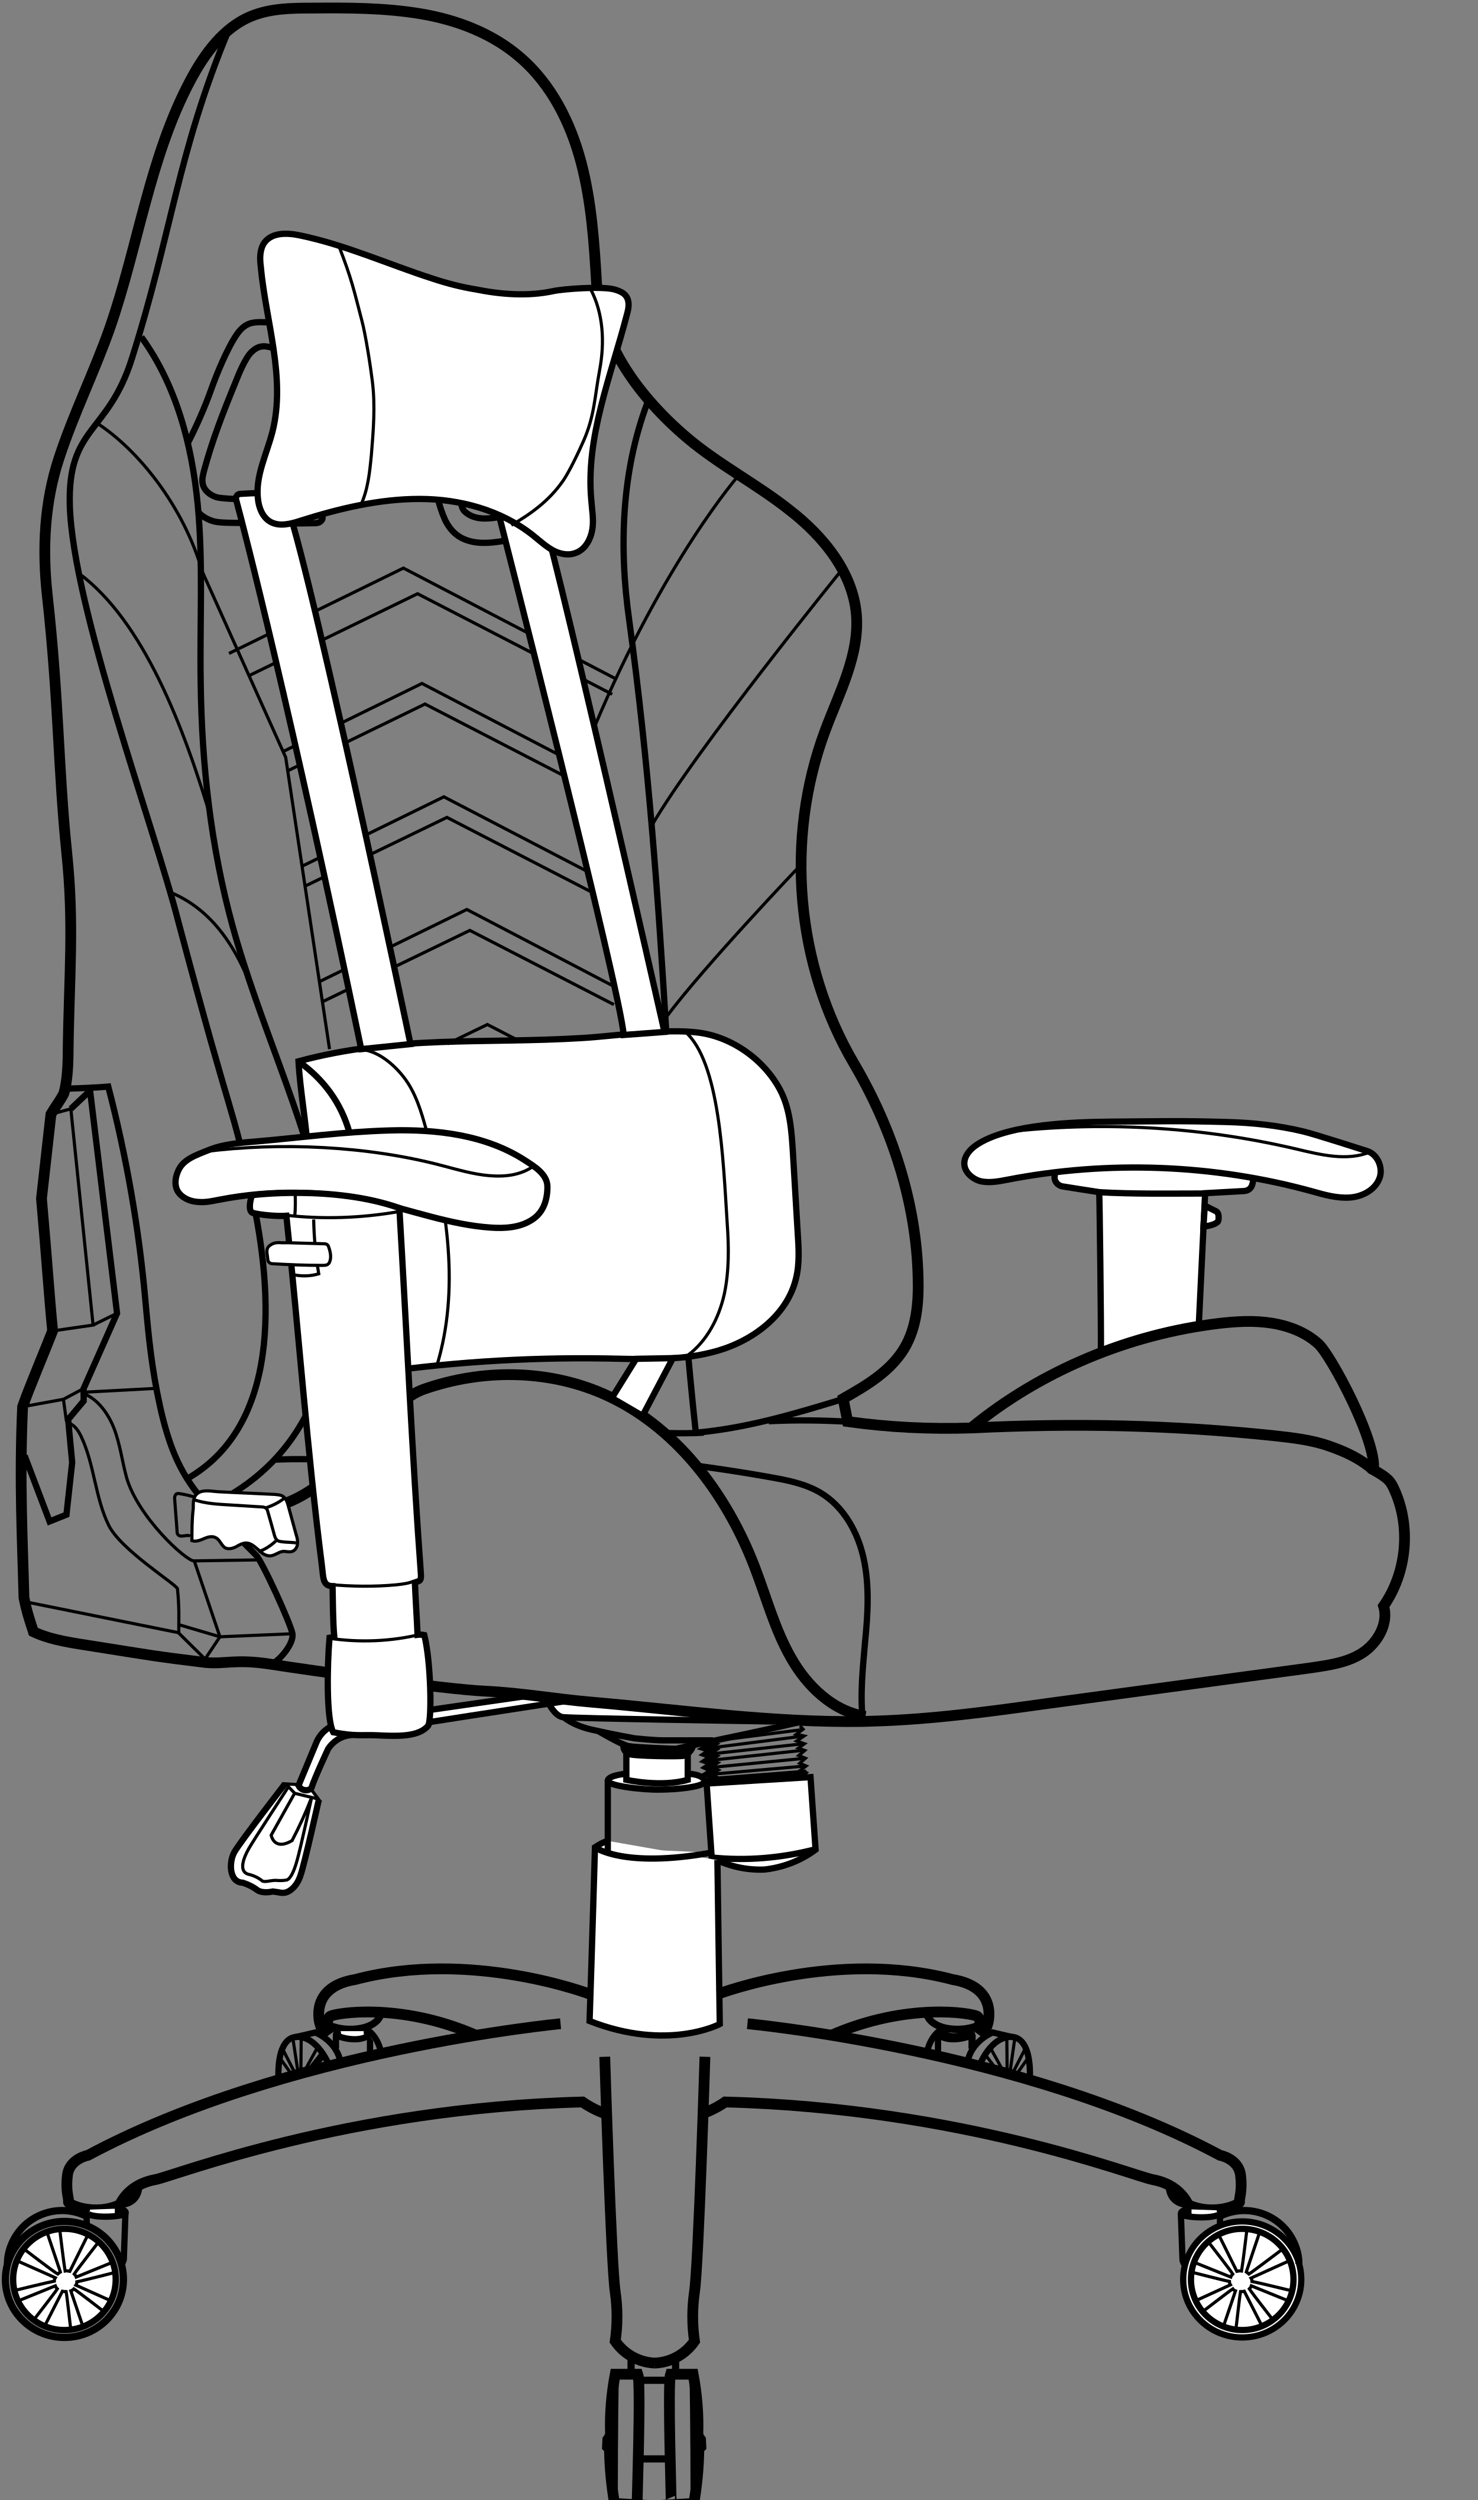 <?xml version="1.0" encoding="UTF-8"?>
<!-- Generator: Adobe Illustrator 23.0.1, SVG Export Plug-In . SVG Version: 6.00 Build 0)  -->
<svg version="1.1" id="Camada_1" xmlns="http://www.w3.org/2000/svg" xmlns:xlink="http://www.w3.org/1999/xlink" x="0px" y="0px" viewBox="0 0 438.2 741.1" style="enable-background:new 0 0 438.2 741.1;" xml:space="preserve">
<rect x="0" y="0" width="438.2" height="741.1" fill="#808080" stroke="none"/>
<style type="text/css">
	.st0{fill:#FFFFFF;stroke:#000000;stroke-width:1.858;stroke-miterlimit:10;}
	.st1{fill:none;stroke:#000000;stroke-width:0.929;stroke-miterlimit:10;}
	.st2{fill:none;stroke:#000000;stroke-width:1.858;stroke-miterlimit:10;}
	.st3{fill:none;stroke:#000000;stroke-width:2.13;stroke-miterlimit:10;}
	.st4{fill:none;stroke:#000000;stroke-width:3.195;stroke-miterlimit:10;}
	.st5{fill:#FFFFFF;stroke:#000000;stroke-width:0.929;stroke-miterlimit:10;}
</style>
<g>
	<path class="st0" d="M312.9,347l-0.2,1.5c-0.3,1.6,0.9,3,2.4,3.2c0,0,9.4,1.5,10.8,1.7c0.1,1.3,0.6,39.3,0.5,47.7   c10.6-3.6,20.5-7.9,29-7.9l1.9-39.5c3.6-0.2,7.2-0.4,10.9-0.6c0.7,0,1.4-0.1,1.9-0.4c1.4-0.8,1.5-2.7,1.4-4.3   c-19.9-4-40.4-4.5-60.5-1.4"/>
	<path class="st0" d="M408.9,349.5c-1.4,3.4-5.2,5.3-8.9,5.5c-3.7,0.2-7.3-0.8-10.8-1.8c-29.3-8.1-60.6-9.3-90.5-3.5   c-2.6,0.5-5.2,1-7.8,0.5c-2.5-0.6-5-2.7-5-5.3c0-2.6,2.2-4.7,4.4-6c9.4-5.7,28-6.3,39-6.4c13.7-0.1,20.5-0.3,34.3,0.1   c7.7,0.2,15.3,1,22.8,2.8c3.7,0.9,17.9,5.5,18.9,5.8C408.6,342.2,410.2,346.5,408.9,349.5z"/>
	<path class="st1" d="M406.2,341.5c-6.9,2.8-14.7,0.8-21.9-0.9c-27.3-6.4-55.7-8.2-83.6-5.3"/>
	<path class="st2" d="M325.6,353.4c10.8,0.6,20.9,0.4,31.7,0.4"/>
	<path class="st0" d="M356.8,363.6c1-0.1,2.6-0.4,3.5-0.9c0.3-0.2,0.6-0.3,0.8-0.6c0.2-0.4,0.2-0.8,0.2-1.3s-0.1-1-0.3-1.3   c-0.2-0.3-0.5-0.5-0.8-0.6c-0.8-0.4-3-1.5-3-1.5L356.8,363.6z"/>
</g>
<title>Mizano Diagonal</title>
<g>
	<g>
		<g id="Camada_1-2_1_">
			<polyline class="st1" points="237.2,511.6 238.1,512.6 236.1,514.1 238.4,514.6 236.2,516.1 238.5,516.9 236.7,518.2      238.6,518.9 236.8,520.4 238.8,521.2 237.1,522.7 239,523.5 237.4,524.7 239.1,525.5 238.1,526.7    "/>
			<polyline class="st3" points="209.1,516.4 211.1,517.1 209.2,518.2 211.2,518.8 209.4,520 211.4,520.7 209.5,522 211.5,522.7      209.7,523.9 211.7,524.8 209.9,525.9 211.9,527.1 210.3,527.9 211.4,528.7    "/>
			<line class="st1" x1="238" y1="512.7" x2="209.1" y2="516.4"/>
			<line class="st1" x1="238.4" y1="514.6" x2="209.4" y2="518.3"/>
			<line class="st1" x1="238.2" y1="516.9" x2="210" y2="520"/>
			<line class="st1" x1="238.5" y1="518.8" x2="209.9" y2="521.9"/>
			<line class="st1" x1="238.8" y1="521.2" x2="210.1" y2="524"/>
			<line class="st1" x1="238.8" y1="523.5" x2="210.3" y2="526"/>
			<line class="st2" x1="239.1" y1="525.5" x2="210.6" y2="527.7"/>
			<path class="st0" d="M209.5,528.7l30.8-1.9l1.5,21.5c-4.4,3.3-9.7,5.3-15.2,5.9c-5.4,0.2-10.8-1-15.6-3.6L209.5,528.7z"/>
			<path class="st0" d="M210.8,550.6c10.4,1.1,20.8,0.2,30.9-2.4"/>
			<path class="st0" d="M212.7,551.4c0,1.5,0.7,48.6,0.7,48.6s-15.4,8.2-38.6-0.9c0.7-20.8,1.6-51.5,1.6-51.5     c1.2-0.8,2.4-1.5,3.8-1.9"/>
			<path class="st0" d="M176.4,547.6c0,0,8.4,6.3,34.4,1.6"/>
			<path class="st0" d="M84.5,528.8c0,0-13.3,17.2-15,20.2s-1.6,9,2.5,9.1c1.5,0.5,3,1.2,4.3,2.2c0,0,1.3,1.1,4.6,0.4     c1.9,0.2,2.6,0.6,3.8,0.3c1.2-0.3,3.3-1.7,4.4-5.1c1.2-3.4,5.4-22.3,5.4-22.3"/>
			<path class="st1" d="M87.4,531.5l-7,12.5c0,0,0.8,4.8,6.2,1.6c2.2-4.2,4.1-8.4,5.8-12.8c0,0-3.4,15.6-4.3,18.6     c-1,3.7-2.1,5.6-3.1,5.9c-1.1,0.2-2.2,0.2-3.3,0.1c-1.5,0-3.1,0.6-3.9,0.2c-1.1-0.9-2.3-1.5-3.7-1.9c-3.7-0.6-1.8-5.1-0.4-7.6     S85.3,530,85.3,530"/>
			<path class="st4" d="M174.8,591.1c0,0-35.2-13.4-69.5-4.3c-14,2.3-10.4,13.3-10.4,13.3H97c0,0,0.1-1.9,0.9-2.4     c1.4-0.9,20.7-4.3,43.4,5.7"/>
			<path class="st3" d="M97,600.1c3.3,1.5,6.9,1.8,10.4,1.1c5.6-1.3,5.6-4.7,5.6-4.7"/>
			<path class="st4" d="M166.2,599.9c0,0-81.7,7.7-140.1,39c0,0-5.5,1-6.1,5.9c-0.6,5,0.5,6.9,0.3,7.9c-0.2,0.9,7.7,4.3,15.2,0.9     c1.5-3.1,4.6-6.4,10.6-7.5c6-1.2,56.7-21.2,126.6-23c2,1.4,4.2,2.5,6.5,3.4"/>
			<path class="st3" d="M35.7,653.4c0,0,5.3,0.3,5.5-5.7"/>
			<path class="st4" d="M212.9,591.1c0,0,35.2-13.4,69.5-4.3c14,2.3,10.4,13.3,10.4,13.3h-2.2c0,0,0-1.9-0.9-2.4     c-1.4-0.9-20.7-4.3-43.4,5.7"/>
			<path class="st3" d="M290.7,600.1c-3.3,1.5-6.9,1.8-10.4,1.1c-5.6-1.3-5.6-4.7-5.6-4.7"/>
			<path class="st4" d="M221.6,599.9c0,0,81.7,7.7,140.1,39c0,0,5.5,1,6.1,5.9c0.6,5-0.5,6.9-0.3,7.9c0.2,0.9-7.7,4.3-15.2,0.9     c-1.5-3.1-4.6-6.4-10.6-7.5c-6-1.2-56.7-21.2-126.7-23c-2,1.4-4.2,2.5-6.5,3.4"/>
			<path class="st3" d="M352.1,653.4c0,0-5.3,0.3-5.5-5.7"/>
			<path class="st4" d="M179.3,609.7c0,0,1.9,61.8,3.1,69.7c0.7,4.9,0.7,9.8,0,14.6c2.7,3.9,7,6.3,11.8,6.5"/>
			<path class="st4" d="M209,609.7c0,0-1.9,61.8-3.1,69.7c-0.7,4.9-0.7,9.8,0,14.6c-2.7,3.9-7,6.3-11.8,6.5"/>
			<path class="st2" d="M82.6,616.5c0,0-1-12.3,5.3-12.7c6.3-0.3,9.7,8.5,9.7,8.5"/>
			<path class="st2" d="M87.5,603.9l6-1.4c0,0,6.5,2.5,7.5,9.1"/>
			<path class="st2" d="M101.1,601.4v1.4c0,0,4.3,1.9,6.7,0v-1.6"/>
			<path class="st0" d="M101,602.1c0,0-1.4,0.3-1.4,1c0,0.6,7.1,2.9,10.1-0.1c-0.4-1-1.9-0.9-1.9-0.9"/>
			<line class="st2" x1="99.6" y1="603.1" x2="99.6" y2="607.3"/>
			<line class="st2" x1="109.7" y1="603" x2="109.7" y2="609.3"/>
			<path class="st4" d="M95,603.1c0,0,1.7-1.2,3.5-2.5"/>
			<path class="st0" d="M108.2,601.3c0,0,3.5,1.4,4.8,7.1"/>
			<polyline class="st1" points="83.9,607.6 87.7,615 86.7,615.3 82.9,609.9    "/>
			<line class="st1" x1="86.8" y1="604" x2="88.4" y2="614.6"/>
			<line class="st1" x1="89.3" y1="604" x2="89.2" y2="614.6"/>
			<path class="st1" d="M94.1,607c0,0-3.8,6.8-3.9,7.2"/>
			<line class="st3" x1="91.9" y1="613.9" x2="95.6" y2="609.2"/>
			<path class="st2" d="M305.3,616.5c0,0,1-12.3-5.3-12.7c-6.3-0.3-9.6,8.5-9.6,8.5"/>
			<path class="st2" d="M300.3,603.9l-6-1.4c0,0-6.5,2.5-7.5,9.1"/>
			<path class="st2" d="M286.7,601.4v1.4c0,0-4.3,1.9-6.7,0v-1.6"/>
			<path class="st2" d="M286.8,602.1c0,0,1.4,0.3,1.4,1c0,0.6-7.1,2.9-10.1-0.1c0.4-1,1.9-0.9,1.9-0.9"/>
			<line class="st3" x1="288.2" y1="603.1" x2="288.2" y2="607.3"/>
			<line class="st2" x1="278.1" y1="603" x2="278.1" y2="609.3"/>
			<path class="st4" d="M292.8,603.1c0,0-1.7-1.2-3.5-2.5"/>
			<path class="st2" d="M279.6,601.3c0,0-3.5,1.4-4.8,7.1"/>
			<polyline class="st1" points="303.8,607.6 300,615 301.1,615.3 304.9,609.9    "/>
			<line class="st1" x1="300.9" y1="604" x2="299.4" y2="614.6"/>
			<line class="st1" x1="298.5" y1="604" x2="298.6" y2="614.6"/>
			<path class="st1" d="M293.6,607c0,0,3.8,6.8,3.9,7.2"/>
			<line class="st1" x1="295.8" y1="613.9" x2="292.2" y2="609.2"/>
			<path class="st0" d="M26.7,655c-0.5-0.1-2.6,1.3,1.5,1.9c3.2,0.5,8.7,0,9-0.8c0.4-0.8-1.3-1.3-1.9-1.4"/>
			<line class="st3" x1="35.1" y1="653.8" x2="35.1" y2="656.4"/>
			<line class="st2" x1="25.7" y1="655.8" x2="25.7" y2="659.6"/>
			<path class="st0" d="M37.2,655.8l-0.5,14c0,0-0.3,1.2-0.8,1.5"/>
			<ellipse class="st3" cx="19.1" cy="675.7" rx="17.5" ry="17.2"/>
			<ellipse class="st0" cx="19.1" cy="675.7" rx="15.2" ry="15"/>
			<path class="st3" d="M25.7,657c-8-4-17.8-0.8-21.8,7.2c-1.1,2.2-1.7,4.5-1.7,6.9"/>
			<path class="st1" d="M13.9,661.6l4,11.9c-0.3,0.2-0.6,0.4-0.8,0.6C16,673.5,7,666.6,7,666.6"/>
			<path class="st1" d="M26.1,662.4l-5.4,10.9c-0.5-0.1-0.9-0.2-1.4-0.1c-0.4-2.3-1.6-12.4-1.6-12.4"/>
			<path class="st1" d="M33.4,670.6L22.6,675c-0.1-0.3-0.3-0.6-0.6-0.9c0.7-1.1,7.3-9.6,7.3-9.6"/>
			<path class="st1" d="M33,682.1l-10.5-4.7c0.2-0.3,0.3-0.7,0.3-1c1.2-0.2,11.4-2.8,11.4-2.8"/>
			<path class="st1" d="M24.6,689.7L21,679.1c0.3-0.1,0.6-0.3,0.9-0.6c1.1,0.7,9,6.8,9,6.8"/>
			<path class="st1" d="M13.2,689.6l5.3-10.4c0.4,0.1,0.7,0.1,1.1,0.1c0.4,2.3,1.2,10,1.4,11.3"/>
			<path class="st1" d="M5.3,682.1l11.1-4.5c0.1,0.3,0.3,0.6,0.6,0.9c-0.7,1.1-7,9.2-7,9.2"/>
			<path class="st1" d="M4.9,670.1l11.5,5.1c-0.2,0.3-0.3,0.7-0.3,1c-1.2,0.2-11.9,2.8-11.9,2.8"/>
			<ellipse class="st0" cx="368.3" cy="675.7" rx="17.5" ry="17.2"/>
			<ellipse class="st0" cx="368.3" cy="675.7" rx="15.2" ry="15"/>
			<path class="st3" d="M361.6,657c8-4,17.8-0.8,21.8,7.2c1.1,2.2,1.7,4.5,1.7,6.9"/>
			<path class="st1" d="M373.5,661.6l-4,11.9c0.3,0.2,0.6,0.4,0.8,0.6c1.1-0.7,10.1-7.5,10.1-7.5"/>
			<path class="st1" d="M361.3,662.4l5.4,10.9c0.5-0.1,0.9-0.2,1.4-0.1c0.4-2.3,1.6-12.4,1.6-12.4"/>
			<path class="st1" d="M354,670.6l10.9,4.4c0.1-0.3,0.3-0.6,0.6-0.9c-0.7-1.1-7.3-9.6-7.3-9.6"/>
			<path class="st1" d="M354.3,682.1l10.5-4.8c-0.2-0.3-0.3-0.7-0.3-1c-1.2-0.2-11.4-2.8-11.4-2.8"/>
			<path class="st1" d="M362.7,689.7l3.6-10.6c-0.3-0.1-0.6-0.3-0.8-0.6c-1.1,0.7-9,6.8-9,6.8"/>
			<path class="st1" d="M374.2,689.6l-5.3-10.4c-0.4,0.1-0.7,0.1-1.1,0.1c-0.4,2.3-1.2,10-1.4,11.3"/>
			<path class="st1" d="M382.1,682.1l-11.1-4.5c-0.1,0.3-0.3,0.6-0.6,0.9c0.7,1.1,7,9.2,7,9.2"/>
			<path class="st1" d="M382.4,670.1l-11.5,5.2c0.2,0.3,0.3,0.7,0.3,1c1.2,0.2,11.9,2.8,11.9,2.8"/>
			<path class="st0" d="M360.7,655.2c0.5-0.1,2.6,1.3-1.5,1.9c-3.2,0.5-8.6,0-9-0.8s1.3-1.3,1.9-1.4"/>
			<line class="st3" x1="352.2" y1="654" x2="352.2" y2="656.6"/>
			<line class="st2" x1="361.7" y1="656" x2="361.7" y2="659.8"/>
			<path class="st0" d="M350.1,656l0.5,14c0,0,0.3,1.2,0.8,1.5"/>
			<line class="st3" x1="187.1" y1="698.6" x2="187.1" y2="703.6"/>
			<path class="st4" d="M189.1,703.8h-6.7c-1.1,5.8-1.6,11.8-1.4,17.7c-0.1,0.6-0.4,1.2-0.8,1.7l-0.1,2.1c0,0,0.6,0.6,0.6,1     c0.1,5.3,0.6,10.6,1.5,15.8l6.7,0.4C188.8,742.6,190.1,706.5,189.1,703.8z"/>
			<path class="st3" d="M182.4,703.8c0,0-0.3,16-0.3,38.3"/>
			<path class="st4" d="M198.8,703.8h6.7c1.1,5.8,1.6,11.8,1.4,17.7c0.1,0.6,0.4,1.2,0.8,1.7l0.1,2.1c0,0-0.6,0.6-0.6,1     c-0.1,5.3-0.6,10.6-1.5,15.8l-6.7,0.4C199.1,742.6,197.9,706.5,198.8,703.8z"/>
			<path class="st3" d="M205.5,703.8c0,0,0.3,16,0.3,38.3"/>
			<line class="st3" x1="189.4" y1="705.6" x2="198.6" y2="705.6"/>
			<line class="st3" x1="189.4" y1="728.9" x2="198.6" y2="728.9"/>
			<line class="st3" x1="200.3" y1="699" x2="200.3" y2="703.8"/>
			<line class="st2" x1="180.2" y1="527.7" x2="180.2" y2="549.3"/>
			<path class="st0" d="M185.6,525.8c0,0-5.1,0.4-5.4,2c-0.3,1.6,10.5,2.8,15.3,2.7c4.8,0,14.2-0.8,13.4-2.7c-0.8-2-5.1-2-5.1-2"/>
			<path class="st0" d="M185.7,518v9.6c0,0,10.2,2.3,18.2,0v-8.7"/>
			<path class="st0" d="M162.6,504.8c0,0,1.8,3.7,4.1,4.2c2.3,0.4,62.7,1.3,62.7,1.3"/>
			<path class="st2" d="M167.1,509c0,0,2.6,2.4,8.2,3.7c6.6,1.5,12.8,2.6,12.8,2.6s5.8,0.6,8.4,0.6c2.5,0,14.9,0,14.9,0"/>
			<path class="st2" d="M177.3,513.1c0,0,6.9,4.1,9,4.5s13,0.8,14.1,0.8c3.4-0.8,35.4-7.3,38.7-8.5"/>
			<path class="st4" d="M185.5,517.4c-0.1,0.8,0.4,1.6,1.1,1.9c1.3,0.6,15.1,0.8,16.1,0.5c1-0.5,1.7-1.3,2.1-2.3"/>
			<polyline class="st5" points="88.1,529 84.7,528.8 87.4,531.6 94.4,533.3 92.3,530.5    "/>
			<path class="st0" d="M157.9,502.5c0,0-50.3,7.2-56.3,8.2c-3.4,0.4-6.3,2.5-7.7,5.6l-5.4,13c0.6,1.2,2,1.7,3.2,1.2     c0.2-0.1,0.4-0.2,0.6-0.4c1.1-3.4,5-11.7,5-11.7c1.2-1.8,3-3.2,5.2-3.8c8.8-1.8,67.6-10.7,67.6-10.7"/>
		</g>
	</g>
	<path class="st4" d="M259,510.2c-1.1,0-2.1,0.1-3.2,0.1c-26.8,0.4-53.5-3.4-80.1-5.7c-11.7-1-20.3-2.7-32.1-3.3   c-12.2-0.6-51.4-6.1-63.5-8c-10.5-1.6-13.3,0.1-19.3-0.5c-14.9-1.8-16-2.1-33.1-4.8c-4.7-0.8-12.2-1.6-17.8-4.3   c-1.6-4.9-2-6.2-2.8-10.1c-0.4-16.4-1.4-34.3-0.4-56.6c1.7-5,7.1-17.8,8.9-22.5c-1-10.1-1.6-19.9-3.3-39.2c0.7-6.1,1.6-14.4,2.8-25   c1.6-2.7,2.4-3.5,3.8-6.1c1.1-3.6,1.3-9,1.3-12.8c0.3-22.6,1.8-37.2-0.4-58.5c-2.6-25.4-2.3-44.9-5.8-76.6   c-1.5-13.7-0.8-27.5,3.5-40.5c4.3-13.1,10.4-25.4,15-38.4C41,73,44.3,46.7,56.4,23.9C60.6,16,66.2,8.2,74.5,4.8   c5.6-2.3,11.8-2.4,17.8-2.4c10.8-0.1,21.8-0.1,32.5,1.7S146,9.9,154.2,17c9.3,8,15,19.4,18.1,31.2s3.9,24.1,4.6,36.3   c1,17.7,13.1,33.6,26.6,45.1c9.5,8.1,20.9,13.9,30.7,21.7c9.9,7.7,18.6,18.3,19.7,30.8c1,12-5.1,23.3-9.3,34.6   c-11.9,32-8.7,69.2,8.6,98.6c11.3,19.2,18.5,41.2,19,63.5c0.2,7.2-0.4,14.7-4.1,20.9c-4.1,6.8-11.2,11-18.1,14.9   c0.4,2.3,0.9,4.5,1.3,6.8c12.1,1.7,24.4,2.3,36.6,1.9c20.7-17,46.8-27.8,73.5-31c5.2-0.6,10.4-0.9,15.5-0.1s10.2,2.7,14,6.2   c3.6,3.2,17.4,28.9,16.3,37.3c4.2,2.4,5,3.2,6.2,5.9c5,11,3.7,24.6-3.2,34.5c1.6,5.1-1.8,11-6.3,13.9s-9.9,3.6-15.2,4.4   c-25.9,3.5-51.7,7-77.6,10.5C293.9,507.3,276.5,509.7,259,510.2z"/>
	<path class="st4" d="M288,423.3c30.7-1.5,59.2-0.9,89.8,2.3c5.4,0.6,10.9,1.2,16.1,3s9.4,3.8,13.3,7.2"/>
	<path class="st4" d="M256.6,508.8c-9.6-1.5-17.3-8.9-22.1-17.4c-4.8-8.4-7.3-17.9-10.8-27c-8.4-21.8-23.6-42-45-51.3   c-16.6-7.2-35.9-7.3-53-1.3s-28.2,43.3-63.2,34.8"/>
	<path class="st2" d="M255.9,510.8c-1-8.1-0.1-16.2,0.6-24.3c0.8-8.1,1.3-16.3-0.4-24.3c-1.7-8-6-15.7-13-19.8   c-4.5-2.6-9.6-3.6-14.7-4.5c-7.2-1.3-14.5-2.4-21.8-3.4"/>
	<path class="st2" d="M191.9,119.5c-7.6,20.2-8.4,42.6-5.4,64c11.8,86.2,11.1,161,19.8,241.2c14.7-1.3,28.7-5.4,43.7-10"/>
	<path class="st2" d="M67.8,8.9C52.6,45.3,51,68.8,39.1,106.3c-7.1,22.5-19.1,20-18.4,43.6c0.9,30.1,24.9,94.9,32.2,123.4   c16.9,63.6,15.4,51.7,21.8,81.1s8.5,68.2-19.3,84"/>
	<path class="st2" d="M41.9,99.9c10.4,14.3,15,32,16.7,49.5s0.6,35.2,0.9,52.9c0.3,24.3,3,48.6,9.4,72C76.7,302.9,90,330,96.2,359   c6.1,29.1,4,69.8-34.5,87.6"/>
	<path class="st2" d="M197.7,424.8c3.6,0.1,7.3,0.1,10.9-0.1"/>
	<path class="st2" d="M227.9,421.3c8.1-0.4,16.2-0.3,24.4,0.2"/>
	<path class="st2" d="M20.2,322.7c3.4-0.1,8.8-0.3,11.9-0.6c5.4,20.8,9.1,42,11,63.4c1,11.2,1.9,20.2,4.3,31.2   c5,22.6,11.7,27.3,28.5,44.3c1.9,1.9,10.4,20.6,10.8,23.3c0.4,2.7-3,6.9-5.2,8.4"/>
	<polyline class="st2" points="7.3,431.5 14.7,451 19.7,449 21.4,433.5 20.2,420.8 24.8,415.3 24.8,411.6 34.7,389.3 26.7,323.3    21,328.7  "/>
	<polyline class="st1" points="16.5,394.4 27.6,392.8 21,328.7 15.1,330.3  "/>
	<line class="st1" x1="34.7" y1="389.3" x2="27.6" y2="392.8"/>
	<polyline class="st1" points="6.7,417 18.8,414.8 24.8,411.6  "/>
	<line class="st1" x1="18.8" y1="414.8" x2="19.7" y2="421.3"/>
	<line class="st1" x1="24.8" y1="412.7" x2="45.6" y2="411.6"/>
	<path class="st1" d="M20.5,421.9c1.7,0.6,2.8,2.3,3.6,4c3.9,8.3,4.1,18,8.1,26.2c3.5,7.2,19.4,17.1,20.4,18.8   c0.6,5.5,0.4,9.4,0.4,13.1l-45.6-9.2"/>
	<polyline class="st1" points="52.9,484 60.8,491.8 65.2,485.2 57.5,462.4  "/>
	<polyline class="st1" points="86.6,484.3 65.2,485.2 53,481.6  "/>
	<path class="st1" d="M24,412.8c4.7,1.5,8,6,9.8,10.6c1.8,4.7,2.4,9.7,3.7,14.5c3.3,11.7,17.6,24.8,20,24.8l19.2-0.3"/>
	<path class="st1" d="M109.9,341.8"/>
	<path class="st1" d="M59.4,197.4"/>
	<path class="st5" d="M56.9,456.7c1.2,0.4,2.4-0.1,3.6-0.6c1.1-0.5,2.5-0.9,3.6-0.2c1.2,0.7,1.6,2.4,2.8,3c1,0.4,2.1,0.1,3.1-0.4   c0.9-0.5,1.9-1.1,3-1.1c1.4,0,2.5,1.1,3.6,2c1,1,2.2,1.9,3.6,1.8c1.3-0.1,2.3-1.1,3.6-1.3c0.9-0.1,1.9,0.3,2.8,0s1.5-1.2,1.6-2.2   s-0.1-1.9-0.4-2.8c-0.8-2.8-1.5-5.6-2.3-8.4c-0.3-1.1-0.7-2.4-1.7-3c-0.7-0.4-1.5-0.4-2.2-0.5c-5.6-0.3-11.3-0.5-16.9-0.8   c-1.8-0.1-4.4-0.7-6,0.4c-1.5,1-1.4,2.9-1.4,4.5C56.9,450.5,56.9,453.6,56.9,456.7z"/>
	<path class="st1" d="M57.4,443.7c-1.3-0.4-2.7-0.7-4-0.9c-0.3-0.1-0.7-0.1-1,0c-0.6,0.3-0.7,1.2-0.6,1.8c0.2,3.1,0.5,6.2,0.7,9.4   c0,0.3,0,0.6,0.2,0.8c0.3,0.6,1.1,0.6,1.8,0.5s1.4-0.3,1.9,0.1"/>
	<path class="st1" d="M57.6,444.6c3.3,1.1,6.8,1.3,10.3,1.5c3.2,0.2,6.4,0.4,9.6,0.6c0.5,0,1,0.1,1.4,0.4c0.3,0.3,0.4,0.6,0.5,1   c0.6,2.1,1.2,4.2,1.8,6.4c0.2,0.8,0.4,1.6,1,2.1c0.7,0.7,4.7,0.5,5.6,0.8"/>
	<path class="st1" d="M81.9,456.5c0.2,0.3-3.6,3.3-5.2,3.3"/>
	<path class="st1" d="M78.8,447c2-0.7,3.9-1.6,5.5-2.9"/>
	<g>
		<path class="st0" d="M93.1,352.8c4.6,22.3,5.3,28.3,6.1,49.9c0,1,0.1,2,0.5,2.9c1.3,2.5,4.8,2.4,7.5,2c24-3.7,48.4-5.3,72.7-4.9    c11,0.2,22.3,0.8,32.9-2.3c10.6-3.1,20.6-10.6,23.2-21.4c1.1-4.4,0.8-9.1,0.5-13.6c-0.5-7.8-0.9-15.6-1.4-23.5    c-0.4-6.4-0.8-13.1-3.8-18.8c-4.7-8.9-14.2-15.7-24.2-17s-24.4,1-34.4,1.6c-29.4,1.8-55.2-0.9-84.2,6.9c0.5,9,2.3,18.1,2.8,27.1    L93.1,352.8z"/>
		<path class="st2" d="M88.6,314.7c7.4,5.3,12.5,12.2,15,21c1.8,6.4,2,13,2.3,19.6c0.4,12.4,0.8,24.9,1.3,37.3    c0.1,2.8,0.2,5.6-0.7,8.3s-3.1,5-5.8,5.3"/>
	</g>
	<polyline class="st1" points="67.9,193.7 119.6,168.4 182.9,201.4  "/>
	<polyline class="st1" points="73.6,200.4 123.8,176 181.5,205.8  "/>
	<polyline class="st1" points="89.5,256.8 131.6,236.2 186,264.5  "/>
	<polyline class="st1" points="90.4,262.7 132.5,242.3 185.8,269.8  "/>
	<polyline class="st1" points="83.9,222.8 125.1,202.6 175,228.6  "/>
	<polyline class="st1" points="85.3,228.5 126,208.7 175,234  "/>
	<polyline class="st1" points="94.7,291 138.4,269.6 182.4,292.6  "/>
	<polyline class="st1" points="95.3,297.1 139.3,275.8 182,297.8  "/>
	<polyline class="st1" points="132.7,309.4 144.5,303.7 153.6,308.4  "/>
	<path class="st2" d="M80.3,95.6c-4.8-0.2-7.2-0.5-10,3.4c-2.8,4-6,11.7-7.6,16.2c-1.9,5.4-4.5,11.3-7.2,16.5"/>
	<path class="st2" d="M80.7,103.1c-2.6-0.8-4.2-0.6-6.2,1.3c-1.9,1.9-3.8,6.7-4.8,9.2c-3.6,8.8-6.7,16.7-9.2,25.9   c-0.3,1.3-0.7,2.6-0.4,3.9c0.4,2,2.2,3.4,4.1,4c1.9,0.5,8.5,0.7,11.9,0.5"/>
	<path class="st2" d="M58.7,151.7c1.1,1.4,3.2,2.5,4.9,2.9s5.3,0.4,7.1,0.4c5.7,0,9.5,0.3,15.2,0.2c2.3,0,4.6-0.1,6.9-0.1   c0.7,0,1.4,0,1.9-0.3c0.6-0.3,1.1-1,0.9-1.6"/>
	<path class="st2" d="M129.8,147.9c0.6,2.1,1.2,4.1,2.1,6.1c0.9,1.9,2.2,3.7,4,4.9c1.9,1.3,4.3,1.9,6.7,2s4.7-0.2,7-0.6"/>
	<path class="st2" d="M136.8,148.7c-0.1,0.8,0.1,1.6,0.5,2.3s1.1,1.2,1.8,1.6c1.4,0.8,3,1.1,4.6,1.1s3.2-0.2,4.7-0.5"/>
	<path class="st0" d="M70,148.1c2.6,9.6,16,61.6,37.1,162.9l14.6-1.5c0,0-32.8-156.6-38-163c-3-0.6-9.3-0.3-12.4-0.1   C70.4,146.4,69.8,147.2,70,148.1z"/>
	<path class="st2" d="M81.2,432.7c7.1-0.3,14.2-0.2,21.2,0.5"/>
	<path class="st0" d="M147.2,149.8c0,0,37,144.9,37.7,157l12.1-0.9c0,0-34.7-153.4-37.4-157.1C156.9,145,147.2,149.8,147.2,149.8z"/>
	<g>
		<path class="st0" d="M128.3,82.6c-13.1-4.2-25.8-10-39.3-12.8c-3.7-0.8-8.3-1-10.6,2.1c-1.4,2-1.4,4.6-1.1,7    c1.5,16.4,7.5,33,3.5,49c-1.7,6.7-5.2,13.3-4.3,20.2c0.3,2.6,1.4,5.3,3.7,6.6c2.7,1.5,6.1,0.6,9.1-0.4c11.4-3.6,23.2-6.4,35.1-6.4    s24.1,3.3,33.5,10.7c1.9,1.5,3.7,3.2,5.8,4.4s4.7,1.8,7,0.9c2.8-1,4.4-4,4.9-6.9s-0.1-5.9-0.3-8.8c-1.7-18.7,5.9-36.9,10.6-55.1    c0.5-1.7,0.8-3.7-0.2-5.2c-0.7-1.1-2-1.6-3.2-2c-3.5-1.2-16-0.2-18.5,0.4c-7.5,1.6-15.4,1-22.9-0.5    C136.8,85.1,132.5,84,128.3,82.6z"/>
		<path class="st1" d="M100.5,73c3.8,9.8,4.4,12.9,6.8,22.1c1.1,4.1,2.6,13.8,3.1,18c0.9,7.2,0.3,14.5-0.3,21.8    c-0.5,5.1-1,10.3-3.2,15"/>
		<path class="st1" d="M175.1,85.7c3.8,7.2,4.2,15.8,2.7,23.9c-1.5,8-1.5,13.5-4.7,20.9c-1.3,3-4.4,9.6-6.3,12.2    c-4,5.7-9.2,9.5-15.2,13"/>
	</g>
	<polygon class="st0" points="188.6,402.8 181.4,414.4 190.5,419.7 199.5,402.6  "/>
</g>
<path class="st1" d="M104.9,311.2c5.6-0.9,11.3,3.6,14.8,8.1c3.5,4.5,5.2,10.2,6.7,15.7c6.2,22.8,10,47.3,3.1,69.9"/>
<path class="st1" d="M203.1,305.8c10.3,8.9,11.3,38,12.5,56.8c0.5,7.1,0.6,14.3-0.9,21.2c-1.6,6.9-5,13.6-10.7,17.9"/>
<g>
	<path class="st0" d="M157.7,361.6c-3.5,2.3-8,2.6-12.2,2.3c-11.9-0.8-23.2-5.1-34.8-7.7c-14.9-3.3-30.5-3.5-45.5-0.6   c-2.1,0.4-4.2,0.9-6.4,0.7c-2.1-0.1-4.3-0.9-5.7-2.6c-1.5-1.8-1.2-4.5-0.4-6.3c1.4-3.7,5.2-4.9,9.7-6.7c3.6-1.4,8.1-1.9,13.2-2.3   c13.9-1.2,26-2.9,39.9-3.3s28.5,1.3,40.2,8.9c2.8,1.8,6.6,4.1,6.6,7.8C162.3,355.6,161.2,359.4,157.7,361.6z"/>
	<path class="st1" d="M158.3,345.6c-3.9,2.8-8.6,3.3-13.3,2.9s-9.4-1.8-14-3c-22-5.8-47.9-7-70.5-4.1"/>
	<path class="st0" d="M118.4,358.1c2,33.9,3.9,74.8,6.4,108.7c0.1,2.1-0.6,1.8-1.8,2.3c0.2,4.7,0.6,10.8,0.8,15.5   c0.7-0.1,1.5,0,2,0.1c2,7.9,2.3,25.5,1.1,26.9c-2.8,3.3-8.9,3.1-15.2,2.8c-4.3-0.2-6.2,0.4-12.9-0.9c-2.1-3.8-1.8-20.1-1.1-28   c0.6-0.1,1-0.2,1.4-0.4c-0.4-4.3-0.4-10.5-0.5-14.9c-3-0.1-2.7-2.5-3.2-6.4c-4.3-33.8-6.9-69.5-10.5-103.4   c-2.7,0.2-7.2-0.2-9.8-0.8c-1.4-0.3-1.2-2.9-0.4-5.3C74.5,354.3,98.8,351.2,118.4,358.1z"/>
	<path class="st1" d="M84.5,360.2c11.1,1.3,22.5,0.9,33.5-1"/>
	<path class="st1" d="M87.5,353.6c0.1,2.3,0.1,4.6-0.1,6.9"/>
	<path class="st1" d="M93,361.5c0.1,5.4,0.6,10.8,1.5,16.1c-2.7,0.8-5.5,0.8-8.2,0.1"/>
	<path class="st5" d="M80.3,369c-0.3,0.2-0.6,0.4-0.8,0.7c-0.7,1-0.2,2.3-0.1,3.6c0,0.7,0.5,1.2,1.2,1.3c5,0.3,9.9,0.5,14.9,0.5   c0.7,0,1.5,0,1.9-0.5c0.4-0.4,0.5-1,0.6-1.6c0.1-1.2-0.2-2.4-0.6-3.5c-0.2-0.5-0.6-0.8-1.2-0.8l-10.4-0.3c-0.7,0-1.4,0-2.2,0   C82.5,368.3,81.3,368.3,80.3,369z"/>
	<path class="st1" d="M97.7,469.7c6.5,0.6,13.1,0.7,19.7,0.1c1.8-0.2,3.7-0.4,5.3-1.1"/>
	<path class="st1" d="M97.4,485.6c9.2,1.4,18.6,1,27.6-1.2"/>
</g>
<path class="st1" d="M28.7,125.4c12.1,7.8,25.7,24.5,31.3,44.1l24.7,55l13,86.5"/>
<path class="st1" d="M23.3,169.9C42.4,184,54.5,215,63.2,244.8"/>
<path class="st1" d="M50.5,264.5c12.7,5.3,19.9,16.6,25.2,31.2"/>
<path class="st1" d="M219.1,140.8c0,0-22.1,25.2-42.9,74.8"/>
<path class="st1" d="M250,168.4c0,0-44.1,54.3-56.8,76.4"/>
<path class="st1" d="M237.5,256.3c0,0-29.1,30.5-39.8,45"/>
</svg>